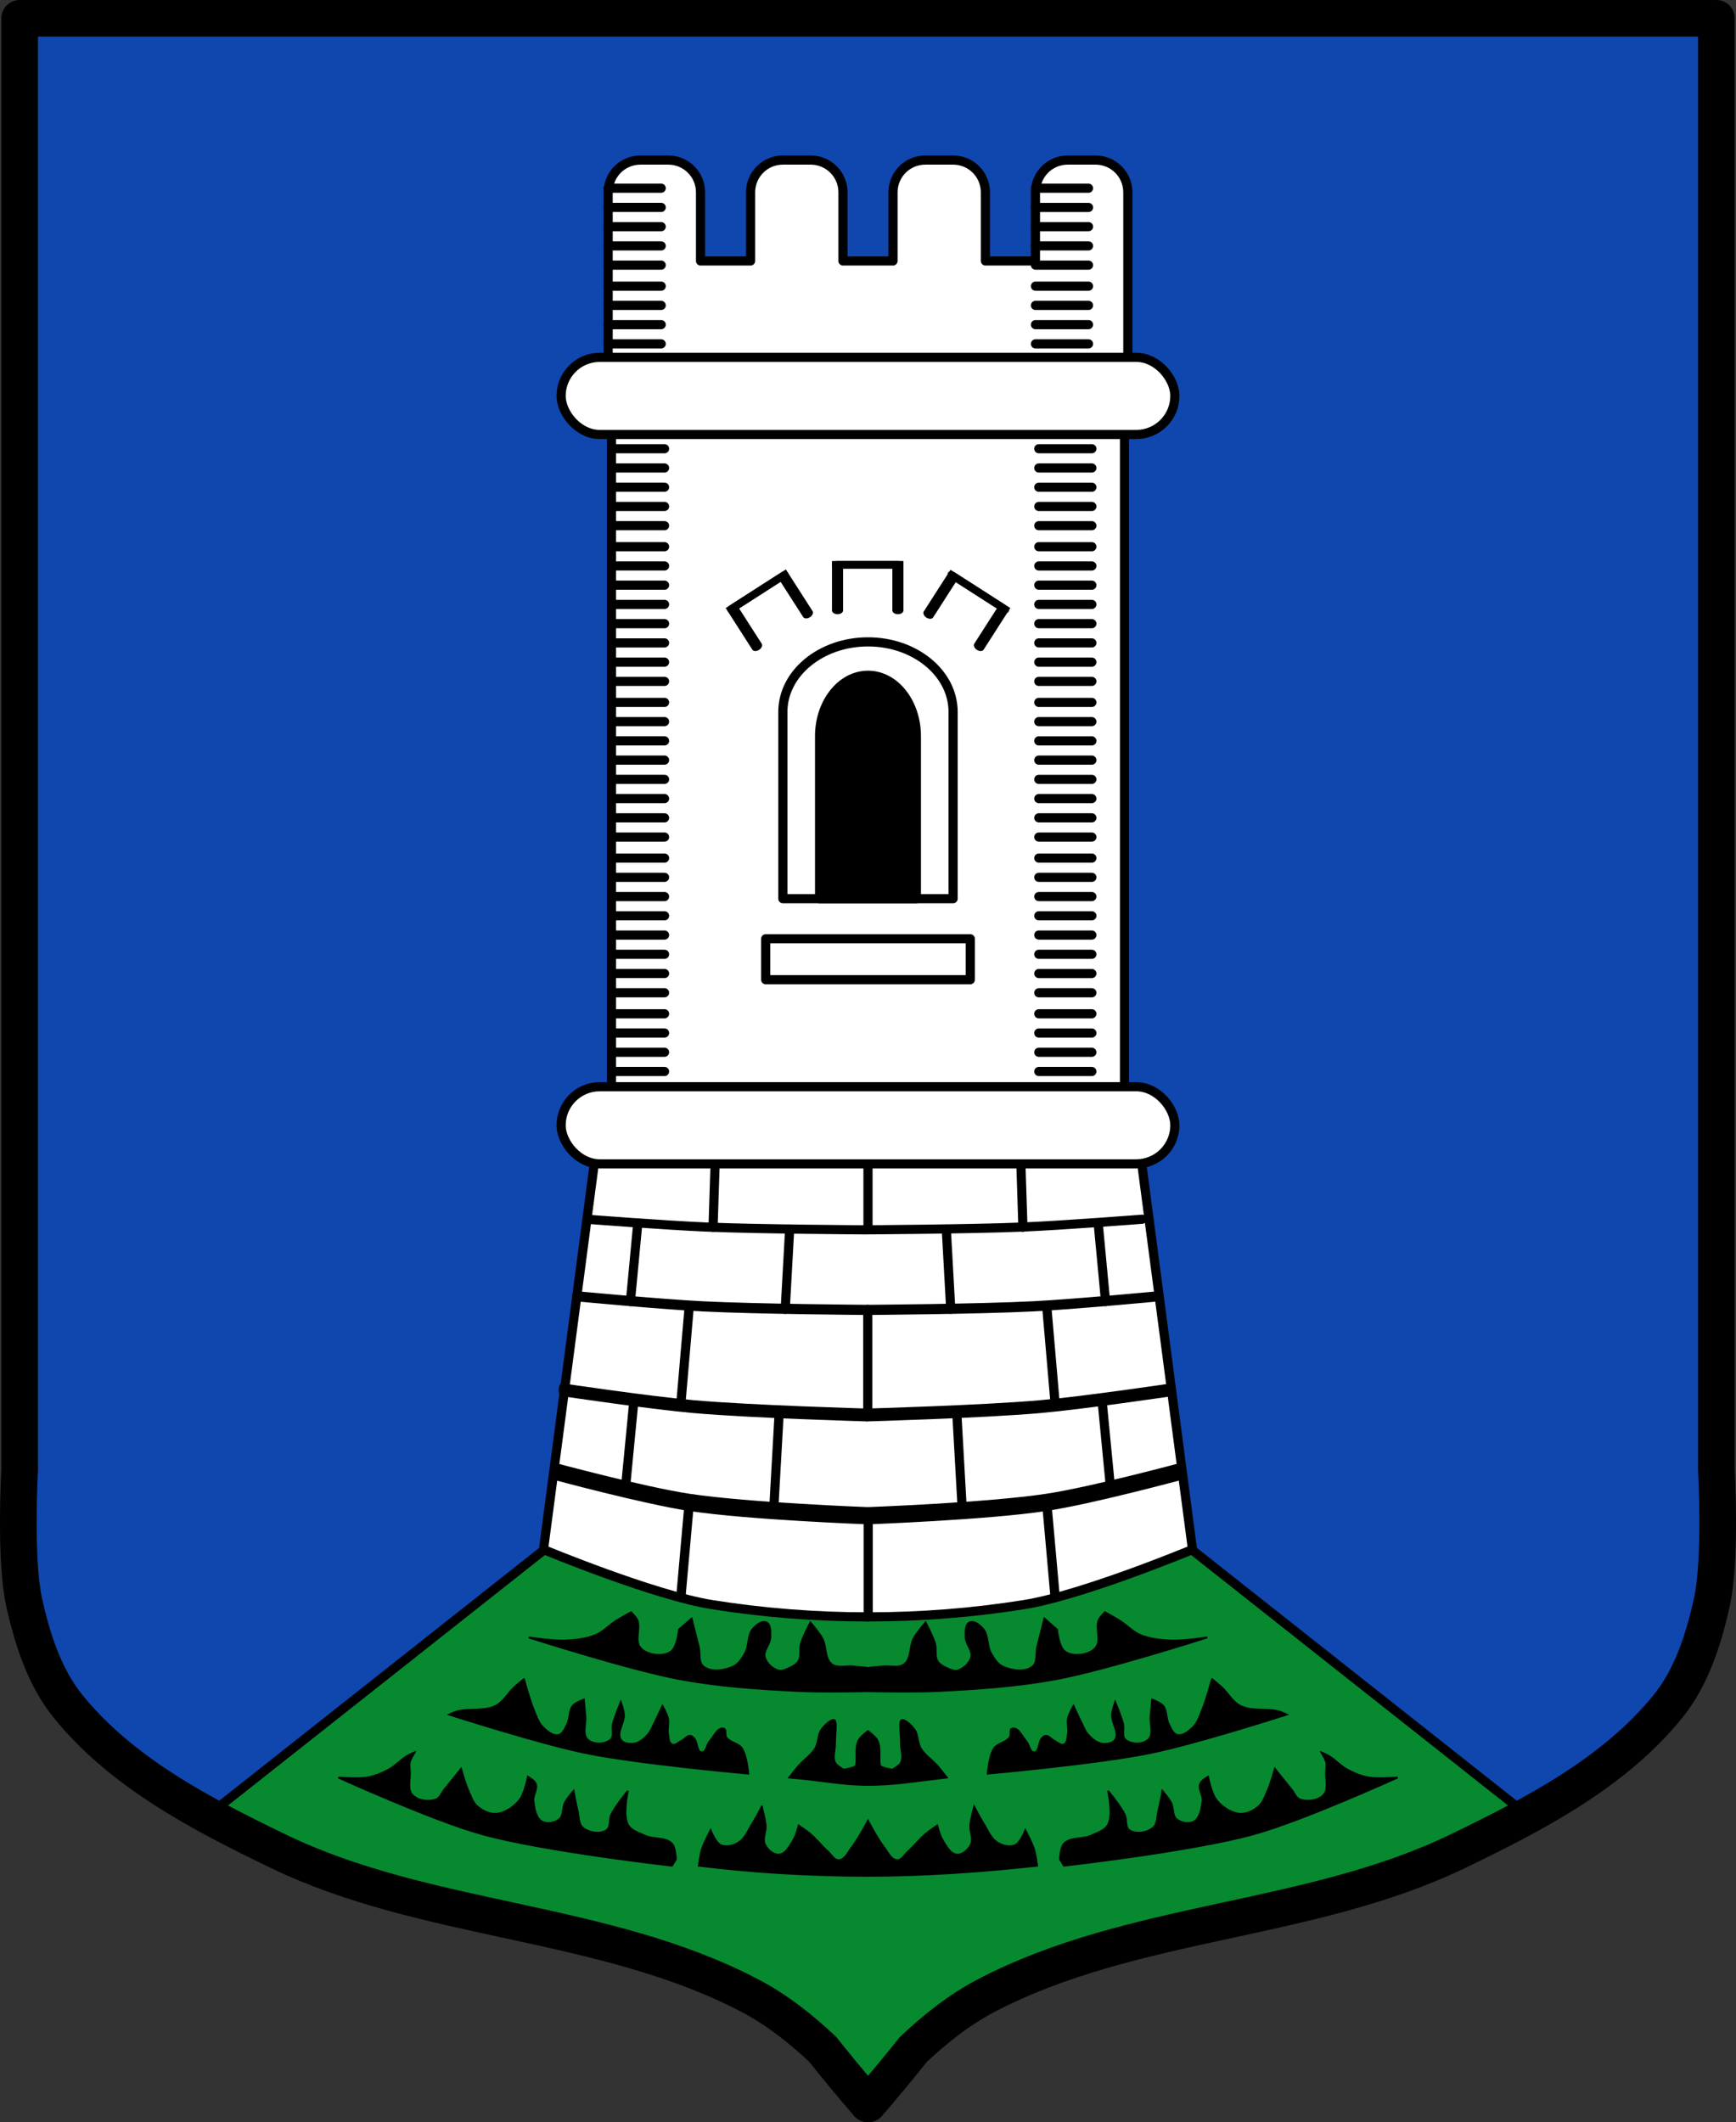 <?xml version="1.0" encoding="UTF-8" standalone="no"?><svg xmlns="http://www.w3.org/2000/svg" viewBox="0 0 947.63 1158.19" xmlns:xlink="http://www.w3.org/1999/xlink"><rect x="0" y="0" width="947.63" height="1158.19" fill="#333333" stroke="none"/><defs><path id="0" d="m-691.24 327.71v-24.904h22.474" stroke-width="4.128" stroke="#000" fill="none" stroke-linecap="round"/></defs><g transform="translate(86.05 1.41)"><path d="m-75.32 8.59v792.28c0 0-2.726 48.38 2.375 71.72 4.429 20.262 11.131 41.21 24.06 57.19 29.358 36.27 72.845 58.785 114.41 78.906 81.07 39.25 177.83 37.14 257.69 78.906 14.539 7.603 27.723 17.946 39.813 29.344 14.522 18.221 24.75 29.844 24.75 29.844 0 0 10.214-11.563 24.688-29.719 12.12-11.439 25.292-21.842 39.875-29.469 79.86-41.764 176.59-39.659 257.66-78.906 41.561-20.12 85.08-42.636 114.44-78.906 12.931-15.976 19.603-36.926 24.03-57.19 5.101-23.336 2.406-71.72 2.406-71.72v-792.28h-926.19" fill="#0f47af"/><g stroke="#000"><g stroke-linejoin="round"><path d="m210.75 844.53l-183.28 144.78c12.559 6.891 25.407 13.248 38.06 19.375 81.07 39.25 177.83 37.14 257.69 78.906 14.539 7.603 27.723 17.946 39.813 29.344 14.522 18.221 24.75 29.844 24.75 29.844 0 0 10.214-11.563 24.688-29.719 12.12-11.439 25.292-21.843 39.875-29.469 79.86-41.764 176.59-39.659 257.66-78.906 12.654-6.126 25.469-12.484 38.03-19.375l-183.22-144.78z" fill="#078930" stroke-width="5"/><path d="m-75.32 8.59v792.28c0 0-2.726 48.38 2.375 71.72 4.429 20.262 11.131 41.21 24.06 57.19 29.358 36.27 72.845 58.785 114.41 78.906 81.07 39.25 177.83 37.14 257.69 78.906 14.539 7.603 27.723 17.946 39.813 29.344 14.522 18.221 24.75 29.844 24.75 29.844 0 0 10.214-11.563 24.688-29.719 12.12-11.439 25.292-21.842 39.875-29.469 79.86-41.764 176.59-39.659 257.66-78.906 41.561-20.12 85.08-42.636 114.44-78.906 12.931-15.976 19.603-36.926 24.03-57.19 5.101-23.336 2.406-71.72 2.406-71.72v-792.28h-926.19z" fill="none" stroke-linecap="round" stroke-width="20"/></g><path d="m258.41 878.41c0 0-5.533 3.035-8.188 4.719-3.823 2.425-6.972 6.02-11.156 7.75-5.243 2.165-11.08 2.742-16.75 3-6.604.3-19.75-1.719-19.75-1.719 0 0 54.44 17.518 82.47 22.75 21.22 3.959 42.851 5.394 64.41 6.469 10.665.532 28.462.3 38.31.125 9.851.175 27.648.407 38.31-.125 21.556-1.075 43.19-2.509 64.41-6.469 28.03-5.232 82.47-22.75 82.47-22.75 0 0-13.146 2.02-19.75 1.719-5.667-.258-11.507-.835-16.75-3-4.185-1.728-7.333-5.325-11.156-7.75-2.654-1.683-8.188-4.719-8.188-4.719 0 0-2.724 2.611-3.406 4.313-1.819 4.536 1.437 10.554-1.313 14.594-1.801 2.647-5.414 3.914-8.594 4.281-3.07.354-6.721-.038-9-2.125-3.01-2.752-3.875-11.594-3.875-11.594l-6.875-6.03c0 0-2.611 10.309-3.875 15.469-.876 3.575.328 8.471-2.563 10.75-4.272 3.368-11.354 2.238-16.313 0-2.959-1.335-4.832-4.492-6.438-7.313-2.307-4.053-1.232-9.811-4.313-13.313-1.777-2.02-4.875-4.575-7.313-3.438-2.549 1.19-2.147 5.344-2.125 8.156.029 3.717 3.942 7.154 3 10.75-.872 3.33-4.01 6.306-7.313 7.281-1.966.581-4.134-.432-6-1.281-1.954-.89-4.068-2.024-5.156-3.875-1.611-2.74-.412-6.38-1.281-9.438-1.156-4.069-5.156-11.594-5.156-11.594 0 0-4.734 5.446-6.438 8.594-2.393 4.421-1.193 11.06-5.156 14.156-3.291 2.568-8.347.653-12.469 1.313-2.378.38-5.082.222-7.375.875-2.293-.653-4.997-.495-7.375-.875-4.122-.659-9.178 1.255-12.469-1.313-3.964-3.092-2.763-9.735-5.156-14.156-1.704-3.148-6.438-8.594-6.438-8.594 0 0-4 7.525-5.156 11.594-.869 3.058.33 6.697-1.281 9.438-1.088 1.851-3.202 2.985-5.156 3.875-1.866.849-4.03 1.862-6 1.281-3.301-.975-6.44-3.952-7.313-7.281-.942-3.596 2.971-7.03 3-10.75.022-2.813.424-6.966-2.125-8.156-2.437-1.138-5.536 1.418-7.313 3.438-3.08 3.501-2.01 9.26-4.313 13.313-1.606 2.821-3.479 5.977-6.438 7.313-4.959 2.238-12.04 3.368-16.313 0-2.891-2.279-1.687-7.175-2.563-10.75-1.264-5.16-3.875-15.469-3.875-15.469l-6.875 6.03c0 0-.87 8.842-3.875 11.594-2.279 2.087-5.93 2.479-9 2.125-3.18-.367-6.793-1.635-8.594-4.281-2.749-4.04.506-10.06-1.313-14.594-.682-1.702-3.406-4.313-3.406-4.313zm-58.44 36.5c0 0-3.505 2.804-5.156 4.313-3.588 3.277-5.966 8.139-10.313 10.313-6.338 3.169-14.185 1.17-21.03 3-1.49.398-4.281 1.719-4.281 1.719 0 0 49.35 15.889 74.72 21.03 29.13 5.907 88.47 11.188 88.47 11.188 0 0-.761-9.859-3.438-13.75-1.981-2.88-6.551-3.141-8.563-6-.939-1.335.252-4.285-1.313-4.75-3.305-.982-5.414 4.311-7.719 6.875-1.647 1.832-1.853 6.171-4.313 6.03-2.943-.167-2.232-5.631-4.281-7.75-.58-.6-1.321-1.281-2.156-1.281-1.67 0-2.781 1.831-4.281 2.563-1.792.874-3.781 2.988-5.594 2.156-1.934-.888-1.793-3.903-2.156-6-.464-2.68.557-5.494 0-8.156-.512-2.447-3-6.875-3-6.875 0 0-2.468 5.479-3.844 8.156-1.348 2.622-2.299 5.565-4.313 7.719-1.98 2.118-4.444 4.302-7.313 4.719-2.511.364-5.891-.003-7.281-2.125-2.531-3.862 1.997-9.141 1.719-13.75-.142-2.357-1.719-6.875-1.719-6.875 0 0-3.276 7.903-4.313 12.03-.705 2.808.913 6.704-1.281 8.594-3.146 2.709-9.359 2.786-12.438 0-3.2-2.896-.893-8.61-1.313-12.906-.293-3.01-.844-9-.844-9 0 0-4.591 1.633-6.03 3.438-2.147 2.69-1.408 6.823-3 9.875-1.179 2.26-2.231 5.442-4.719 6-3.124.7-6.311-2.037-8.594-4.281-2.649-2.604-3.733-6.445-5.156-9.875-2.187-5.269-5.156-16.344-5.156-16.344zm375.56 0c0 0-2.969 11.07-5.156 16.344-1.424 3.43-2.507 7.271-5.156 9.875-2.283 2.244-5.47 4.982-8.594 4.281-2.487-.558-3.54-3.74-4.719-6-1.592-3.052-.853-7.185-3-9.875-1.44-1.804-6.03-3.438-6.03-3.438 0 0-.55 5.994-.844 9-.419 4.296 1.888 10.01-1.313 12.906-3.078 2.786-9.291 2.709-12.438 0-2.194-1.889-.576-5.785-1.281-8.594-1.036-4.129-4.313-12.03-4.313-12.03 0 0-1.576 4.518-1.719 6.875-.278 4.609 4.25 9.888 1.719 13.75-1.391 2.122-4.771 2.489-7.281 2.125-2.869-.416-5.333-2.601-7.313-4.719-2.01-2.153-2.965-5.097-4.313-7.719-1.376-2.677-3.844-8.156-3.844-8.156 0 0-2.488 4.428-3 6.875-.557 2.663.464 5.476 0 8.156-.363 2.097-.222 5.112-2.156 6-1.812.832-3.801-1.282-5.594-2.156-1.501-.732-2.612-2.563-4.281-2.563-.835 0-1.576.681-2.156 1.281-2.05 2.119-1.338 7.583-4.281 7.75-2.459.139-2.666-4.199-4.313-6.03-2.305-2.564-4.414-7.857-7.719-6.875-1.565.465-.373 3.415-1.313 4.75-2.01 2.859-6.582 3.12-8.563 6-2.676 3.891-3.438 13.75-3.438 13.75 0 0 59.33-5.281 88.47-11.188 25.364-5.142 74.72-21.03 74.72-21.03 0 0-2.792-1.321-4.281-1.719-6.846-1.83-14.693.169-21.03-3-4.346-2.173-6.724-7.04-10.313-10.313-1.651-1.508-5.156-4.313-5.156-4.313zm-206.59 22.313c-1.804.013-4.962 3.01-6.531 5.188-2.118 2.938-1.569 7.21-3.438 10.313-2.246 3.73-6.134 6.159-9 9.438-1.81 2.07-5.156 6.438-5.156 6.438 17.816 1.466 28.562 4.03 42.938 4.03 14.386 0 25.539-1.999 42.969-4.03 0 0-3.346-4.367-5.156-6.438-2.866-3.278-6.785-5.707-9.03-9.438-1.868-3.103-1.32-7.374-3.438-10.313-1.674-2.323-5.157-5.586-6.875-5.156-1.718.43-.335 8.873-.406 13.313-.053 3.292 1.41 6.899 0 9.875-.871 1.839-4.75 3.875-4.75 3.875 0 0-4.235-.544-6.688-1.875-.968-4.589.572-9.803-1.469-14.03-1.056-2.188-5.156-5.125-5.156-5.125 0 0-4.1 2.937-5.156 5.125-2.04 4.228-.47 9.442-1.438 14.03-2.453 1.331-6.719 1.875-6.719 1.875 0 0-3.847-2.036-4.719-3.875-1.41-2.976.053-6.583 0-9.875-.072-4.44 1.281-12.883-.438-13.313-.107-.027-.223-.032-.344-.031zm-228.66 17.656c0 0-2.948 1.288-4.313 2.125-3.491 2.141-6.273 5.365-9.875 7.313-3.626 1.96-7.536 3.554-11.594 4.281-5.214.935-15.875 0-15.875 0 0 0 51.46 23.437 78.59 30.938 33.712 9.318 103.5 17.188 103.5 17.188l2.156-3.438c0 0-.113-6.464-2.156-8.594-3.513-3.661-9.974-2.183-14.594-4.281-3.399-1.544-7.641-2.758-9.438-6.03-2.962-5.397 0-18.469 0-18.469 0 0-6.746 8.157-9.03 12.875-1.303 2.69-.109 6.931-2.594 8.594-3.587 2.401-9.522 1.437-12.875-1.281-2.568-2.081-2.174-6.237-3-9.438-.913-3.534-2.156-10.75-2.156-10.75 0 0-3.495 4.072-4.719 6.438-1.456 2.815-.56 7.01-3 9.03-2.447 2.029-6.706 2.854-9.469 1.281-3.513-2-4.185-7.15-4.719-11.156-.42-3.151 2.375-6.484 1.281-9.469-.663-1.809-4.281-3.844-4.281-3.844 0 0-1.786 9.364-4.719 12.875-3.086 3.693-7.674 6.9-12.469 7.313-3.656.314-7.518-1.496-10.313-3.875-2.637-2.245-3.743-5.87-5.156-9.03-1.663-3.72-3.844-11.594-3.844-11.594 0 0-5.982 7.5-9.03 11.188-1.554 1.879-2.417 4.76-4.719 5.563-4.136 1.442-9.927.677-12.875-2.563-2.809-3.087-1.097-8.3-1.313-12.469-.096-1.859-.428-3.751 0-5.563.441-1.869 2.594-5.156 2.594-5.156zm494.94 0c0 0 2.152 3.287 2.594 5.156.428 1.811.096 3.704 0 5.563-.215 4.169 1.497 9.381-1.313 12.469-2.948 3.24-8.739 4-12.875 2.563-2.302-.803-3.165-3.683-4.719-5.563-3.049-3.688-9.03-11.188-9.03-11.188 0 0-2.181 7.874-3.844 11.594-1.413 3.161-2.519 6.787-5.156 9.03-2.794 2.379-6.656 4.189-10.313 3.875-4.795-.412-9.383-3.619-12.469-7.313-2.933-3.511-4.719-12.875-4.719-12.875 0 0-3.619 2.035-4.281 3.844-1.094 2.985 1.701 6.318 1.281 9.469-.533 4.01-1.206 9.157-4.719 11.156-2.763 1.573-7.02.748-9.469-1.281-2.44-2.023-1.544-6.216-3-9.03-1.223-2.366-4.719-6.438-4.719-6.438 0 0-1.244 7.216-2.156 10.75-.826 3.2-.432 7.356-3 9.438-3.353 2.718-9.288 3.682-12.875 1.281-2.484-1.663-1.29-5.903-2.594-8.594-2.286-4.718-9.03-12.875-9.03-12.875 0 0 2.962 13.07 0 18.469-1.797 3.273-6.04 4.487-9.438 6.03-4.62 2.098-11.08.621-14.594 4.281-2.044 2.129-2.156 8.594-2.156 8.594l2.156 3.438c0 0 69.788-7.87 103.5-17.188 27.14-7.5 78.59-30.938 78.59-30.938 0 0-10.661.935-15.875 0-4.058-.727-7.968-2.321-11.594-4.281-3.602-1.947-6.384-5.172-9.875-7.313-1.365-.837-4.313-2.125-4.313-2.125zm-305.44 29.625c0 0-2.995 5.837-4.75 8.594-2.476 3.889-4.196 8.795-8.156 11.156-2.73 1.628-6.532 2.571-9.438 1.281-3.01-1.337-5.594-8.156-5.594-8.156 0 0-3.569 6.712-4.719 10.313-.931 2.916-1.719 9.03-1.719 9.03 30.371 3.712 61.51 5.531 92.34 5.531 30.836 0 61.26-2.184 92.34-5.531 0 0-.788-6.116-1.719-9.03-1.149-3.601-4.719-10.313-4.719-10.313 0 0-2.581 6.819-5.594 8.156-2.906 1.289-6.707.347-9.438-1.281-3.96-2.361-5.68-7.267-8.156-11.156-1.755-2.757-4.75-8.594-4.75-8.594 0 0-1.838 6.814-2.125 10.313-.281 3.428 1.908 7.219.406 10.313-1.388 2.86-4.55 5.816-7.719 5.563-3.633-.291-5.755-4.649-7.719-7.719-1.562-2.442-3.03-8.156-3.03-8.156 0 0-4.416 2.985-6.438 4.719-3.381 2.9-6.105 6.481-9.438 9.438-1.907 1.692-3.455 4.902-6 4.75-3.436-.206-5.188-4.604-7.313-7.313-3.41-4.347-8.594-14.187-8.594-14.187 0 0-5.184 9.841-8.594 14.187-2.124 2.708-3.877 7.107-7.313 7.313-2.545.152-4.093-3.058-6-4.75-3.332-2.956-6.06-6.537-9.438-9.438-2.02-1.734-6.469-4.719-6.469-4.719 0 0-1.438 5.714-3 8.156-1.964 3.07-4.086 7.428-7.719 7.719-3.169.254-6.362-2.703-7.75-5.563-1.502-3.094.719-6.885.438-10.313-.287-3.498-2.125-10.313-2.125-10.313z"/></g><g transform="translate(1061.07 4)"><g stroke="#000"><g stroke-linejoin="round"><g stroke-width="5"><g fill="#fff"><g stroke-linecap="round"><path d="m-797.53 81.938c-9.759 0-17.625 7.866-17.625 17.625v37.438 3.25 70.28h283.69v-70.28-3.25-37.438c0-9.759-7.866-17.625-17.625-17.625h-15.188c-9.759 0-17.625 7.866-17.625 17.625v37.438h-27.313v-37.438c0-9.759-7.866-17.625-17.625-17.625h-15.188c-9.759 0-17.625 7.866-17.625 17.625v37.438h-27.313v-37.438c0-9.759-7.866-17.625-17.625-17.625h-15.188c-9.759 0-17.625 7.866-17.625 17.625v37.438h-27.313v-37.438c0-9.759-7.866-17.625-17.625-17.625h-15.188z"/><path d="m-813.33 210.53h280.04v400.35h-280.04z"/></g><path d="m-685.16 610.81c-.382 0-.768.066-1.156.125-38.452.186-134.06.75-134.06.75l-30.06 228.5c0 0 60.1 24.989 91.94 30.06 56.09 8.938 114.31 8.941 170.41 0 31.831-5.074 91.91-30.06 91.91-30.06l-30.06-228.5c0 0-95.57-.564-134.03-.75-.389-.059-.774-.125-1.156-.125-.734 0-9.841.054-11.875.063-2.027-.008-11.11-.063-11.844-.063z"/><rect rx="21.05" y="587.63" x="-840.82" height="42.09" width="335.02" stroke-linecap="round"/></g><g fill="none" stroke-linecap="round"><use xlink:href="#3"/><use xlink:href="#4"/></g></g><g transform="matrix(1.05 0 0 1.291 35.472-150.03)" fill="none" stroke-linecap="round" stroke-width="4.294"><path d="m-826.72 659.95c0 0 43.647 3.367 65.51 4.27 28.649 1.183 86.01 1.5 86.01 1.5" id="3"/><path d="m-523.69 659.95c0 0-43.647 3.367-65.51 4.27-28.649 1.183-86.01 1.5-86.01 1.5" id="4"/></g><g fill="none" stroke-linecap="round"><g transform="matrix(1.099 0 0 2.164 68.2-675.15)" stroke-width="3.243"><path d="m-826.72 659.95c0 0 43.58 3.289 65.51 4.27 28.591 1.279 86.01 2.1 86.01 2.1"/><path d="m-523.69 659.95c0 0-43.58 3.289-65.51 4.27-28.591 1.279-86.01 2.1-86.01 2.1"/></g><g transform="matrix(1.133 0 0 4.003 91.62-1844.42)" stroke-width="2.348"><path d="m-826.72 659.95c0 0 43.36 3.319 65.51 4.27 28.424 1.22 86.01 1.821 86.01 1.821"/><path d="m-523.69 659.95c0 0-43.36 3.319-65.51 4.27-28.424 1.22-86.01 1.821-86.01 1.821"/></g></g></g><g stroke-linecap="round"><g fill="none"><g stroke-width="5"><path d="m-756.77 629.73l-1.117 34.6"/><path d="m-589.85 629.73l1.117 34.6"/><path d="m-673.31 629.73v35.05"/><path d="m-798.96 662.01l-4.049 42.857"/><path d="m-716.06 665.3l-2.431 43.749"/><path d="m-547.67 662.01l4.049 42.857"/><path d="m-630.57 665.3l2.431 43.749"/></g><g transform="matrix(1 0 0 .985-7.153 10.305)" stroke-width="5.04"><path d="m-763.72 707.69l-4.616 54.24" id="5"/><path d="m-568.6 707.69l4.616 54.24" id="6"/></g><g stroke-width="5"><path d="m-673.42 709.63v56.841"/><g transform="translate(1.016)"><path d="m-802.02 758.01l-4.761 49.22"/><path d="m-546.64 758.01l4.761 49.22"/></g><g transform="translate(1.412)"><path d="m-723.16 764.74l-3.089 54.831"/><path d="m-626.29 764.74l3.089 54.831"/></g><path d="m-673.2 821.98v54.973"/></g><g transform="matrix(1 0 0 .955-7.153 138.78)" stroke-width="5.116"><use xlink:href="#5"/><use xlink:href="#6"/></g></g><g stroke-width="5"><rect rx="21.05" y="189.6" x="-840.82" height="42.09" width="335.02" fill="#fff" stroke-linejoin="round"/><g fill="none"><path d="m-815.16 107.78h28.965"/><path d="m-815.16 118.28h28.965"/><path d="m-815.16 128.78h28.965"/><path d="m-815.16 139.28h28.965"/><path d="m-815.16 97.28h28.965"/><path d="m-815.16 150.75h28.965"/><path d="m-815.16 161.25h28.965"/><path d="m-815.16 171.75h28.965"/><path d="m-815.16 182.25h28.965"/><path d="m-813.33 249.97h28.965"/><path d="m-813.33 260.46h28.965"/><path d="m-813.33 270.96h28.965"/><path d="m-813.33 281.46h28.965"/><path d="m-813.33 239.47h28.965"/><path d="m-813.33 292.93h28.965"/><path d="m-813.33 303.43h28.965"/><path d="m-813.33 313.93h28.965"/><path d="m-813.33 324.43h28.965"/><path d="m-813.33 334.93h28.965"/><path d="m-813.33 345.43h28.965"/><path d="m-813.33 355.93h28.965"/><path d="m-813.33 366.43h28.965"/><path d="m-813.33 377.9h28.965"/><path d="m-813.33 388.4h28.965"/><path d="m-813.33 398.89h28.965"/><path d="m-813.33 409.39h28.965"/><path d="m-813.33 419.89h28.965"/><path d="m-813.33 430.39h28.965"/><path d="m-813.33 440.89h28.965"/><path d="m-813.33 451.39h28.965"/><path d="m-813.33 462.86h28.965"/><path d="m-813.33 473.36h28.965"/><path d="m-813.33 483.86h28.965"/><path d="m-813.33 494.36h28.965"/><path d="m-813.33 504.86h28.965"/><path d="m-813.33 515.36h28.965"/><path d="m-813.33 525.85h28.965"/><path d="m-813.33 536.35h28.965"/><path d="m-813.33 547.82h28.965"/><path d="m-813.33 558.32h28.965"/><path d="m-813.33 568.82h28.965"/><path d="m-813.33 579.32h28.965"/><g transform="translate(-391.83-221.44)"><path d="m-190.07 329.23h28.965"/><path d="m-190.07 339.72h28.965"/><path d="m-190.07 350.22h28.965"/><path d="m-190.07 360.72h28.965"/><path d="m-190.07 318.73h28.965"/><path d="m-190.07 372.19h28.965"/><path d="m-190.07 382.69h28.965"/><path d="m-190.07 393.19h28.965"/><path d="m-190.07 403.69h28.965"/><path d="m-188.25 471.41h28.965"/><path d="m-188.25 481.91h28.965"/><path d="m-188.25 492.41h28.965"/><path d="m-188.25 502.91h28.965"/><path d="m-188.25 460.91h28.965"/><path d="m-188.25 514.38h28.965"/><path d="m-188.25 524.88h28.965"/><path d="m-188.25 535.37h28.965"/><path d="m-188.25 545.87h28.965"/><path d="m-188.25 556.37h28.965"/><path d="m-188.25 566.87h28.965"/><path d="m-188.25 577.37h28.965"/><path d="m-188.25 587.87h28.965"/><path d="m-188.25 599.34h28.965"/><path d="m-188.25 609.84h28.965"/><path d="m-188.25 620.34h28.965"/><path d="m-188.25 630.84h28.965"/><path d="m-188.25 641.34h28.965"/><path d="m-188.25 651.84h28.965"/><path d="m-188.25 662.33h28.965"/><path d="m-188.25 672.83h28.965"/><path d="m-188.25 684.3h28.965"/><path d="m-188.25 694.8h28.965"/><path d="m-188.25 705.3h28.965"/><path d="m-188.25 715.8h28.965"/><path d="m-188.25 726.3h28.965"/><path d="m-188.25 736.8h28.965"/><path d="m-188.25 747.3h28.965"/><path d="m-188.25 757.8h28.965"/><path d="m-188.25 769.27h28.965"/><path d="m-188.25 779.77h28.965"/><path d="m-188.25 790.27h28.965"/><path d="m-188.25 800.76h28.965"/></g><path stroke-linejoin="round" d="m-729.15 506.89h111.67v22.334h-111.67z"/></g><g stroke-linejoin="round"><path d="m-673.3 363.09c-14.593 0-26.438 14.877-26.438 33.25v88.69h52.844v-88.69c0-18.373-11.813-33.25-26.406-33.25z"/><path d="m-673.29 344.87c-25.664 0-46.49 17.1-46.49 38.22v101.94h92.93v-101.94c0-21.12-20.776-38.22-46.44-38.22z" fill="none"/></g></g></g></g><g transform="matrix(1.467 0 0 1 324.11 0)"><use xlink:href="#0"/><path d="m-668.77 327.71v-24.904h-22.474" fill="none" stroke="#000" stroke-linecap="round" stroke-width="4.128" id="1"/></g><g transform="translate(-1.276)"><use transform="matrix(1.235-.792.54.842-55.89-475.91)" xlink:href="#0"/><use transform="matrix(1.235-.792.54.842-55.89-475.91)" id="2" xlink:href="#1"/><g transform="matrix(-1.235-.792-.54.842-1288.18-475.91)"><use xlink:href="#0"/><use xlink:href="#2" transform="matrix(.574.54-.368.842-143.04 430.8)"/></g></g></g></g></svg>